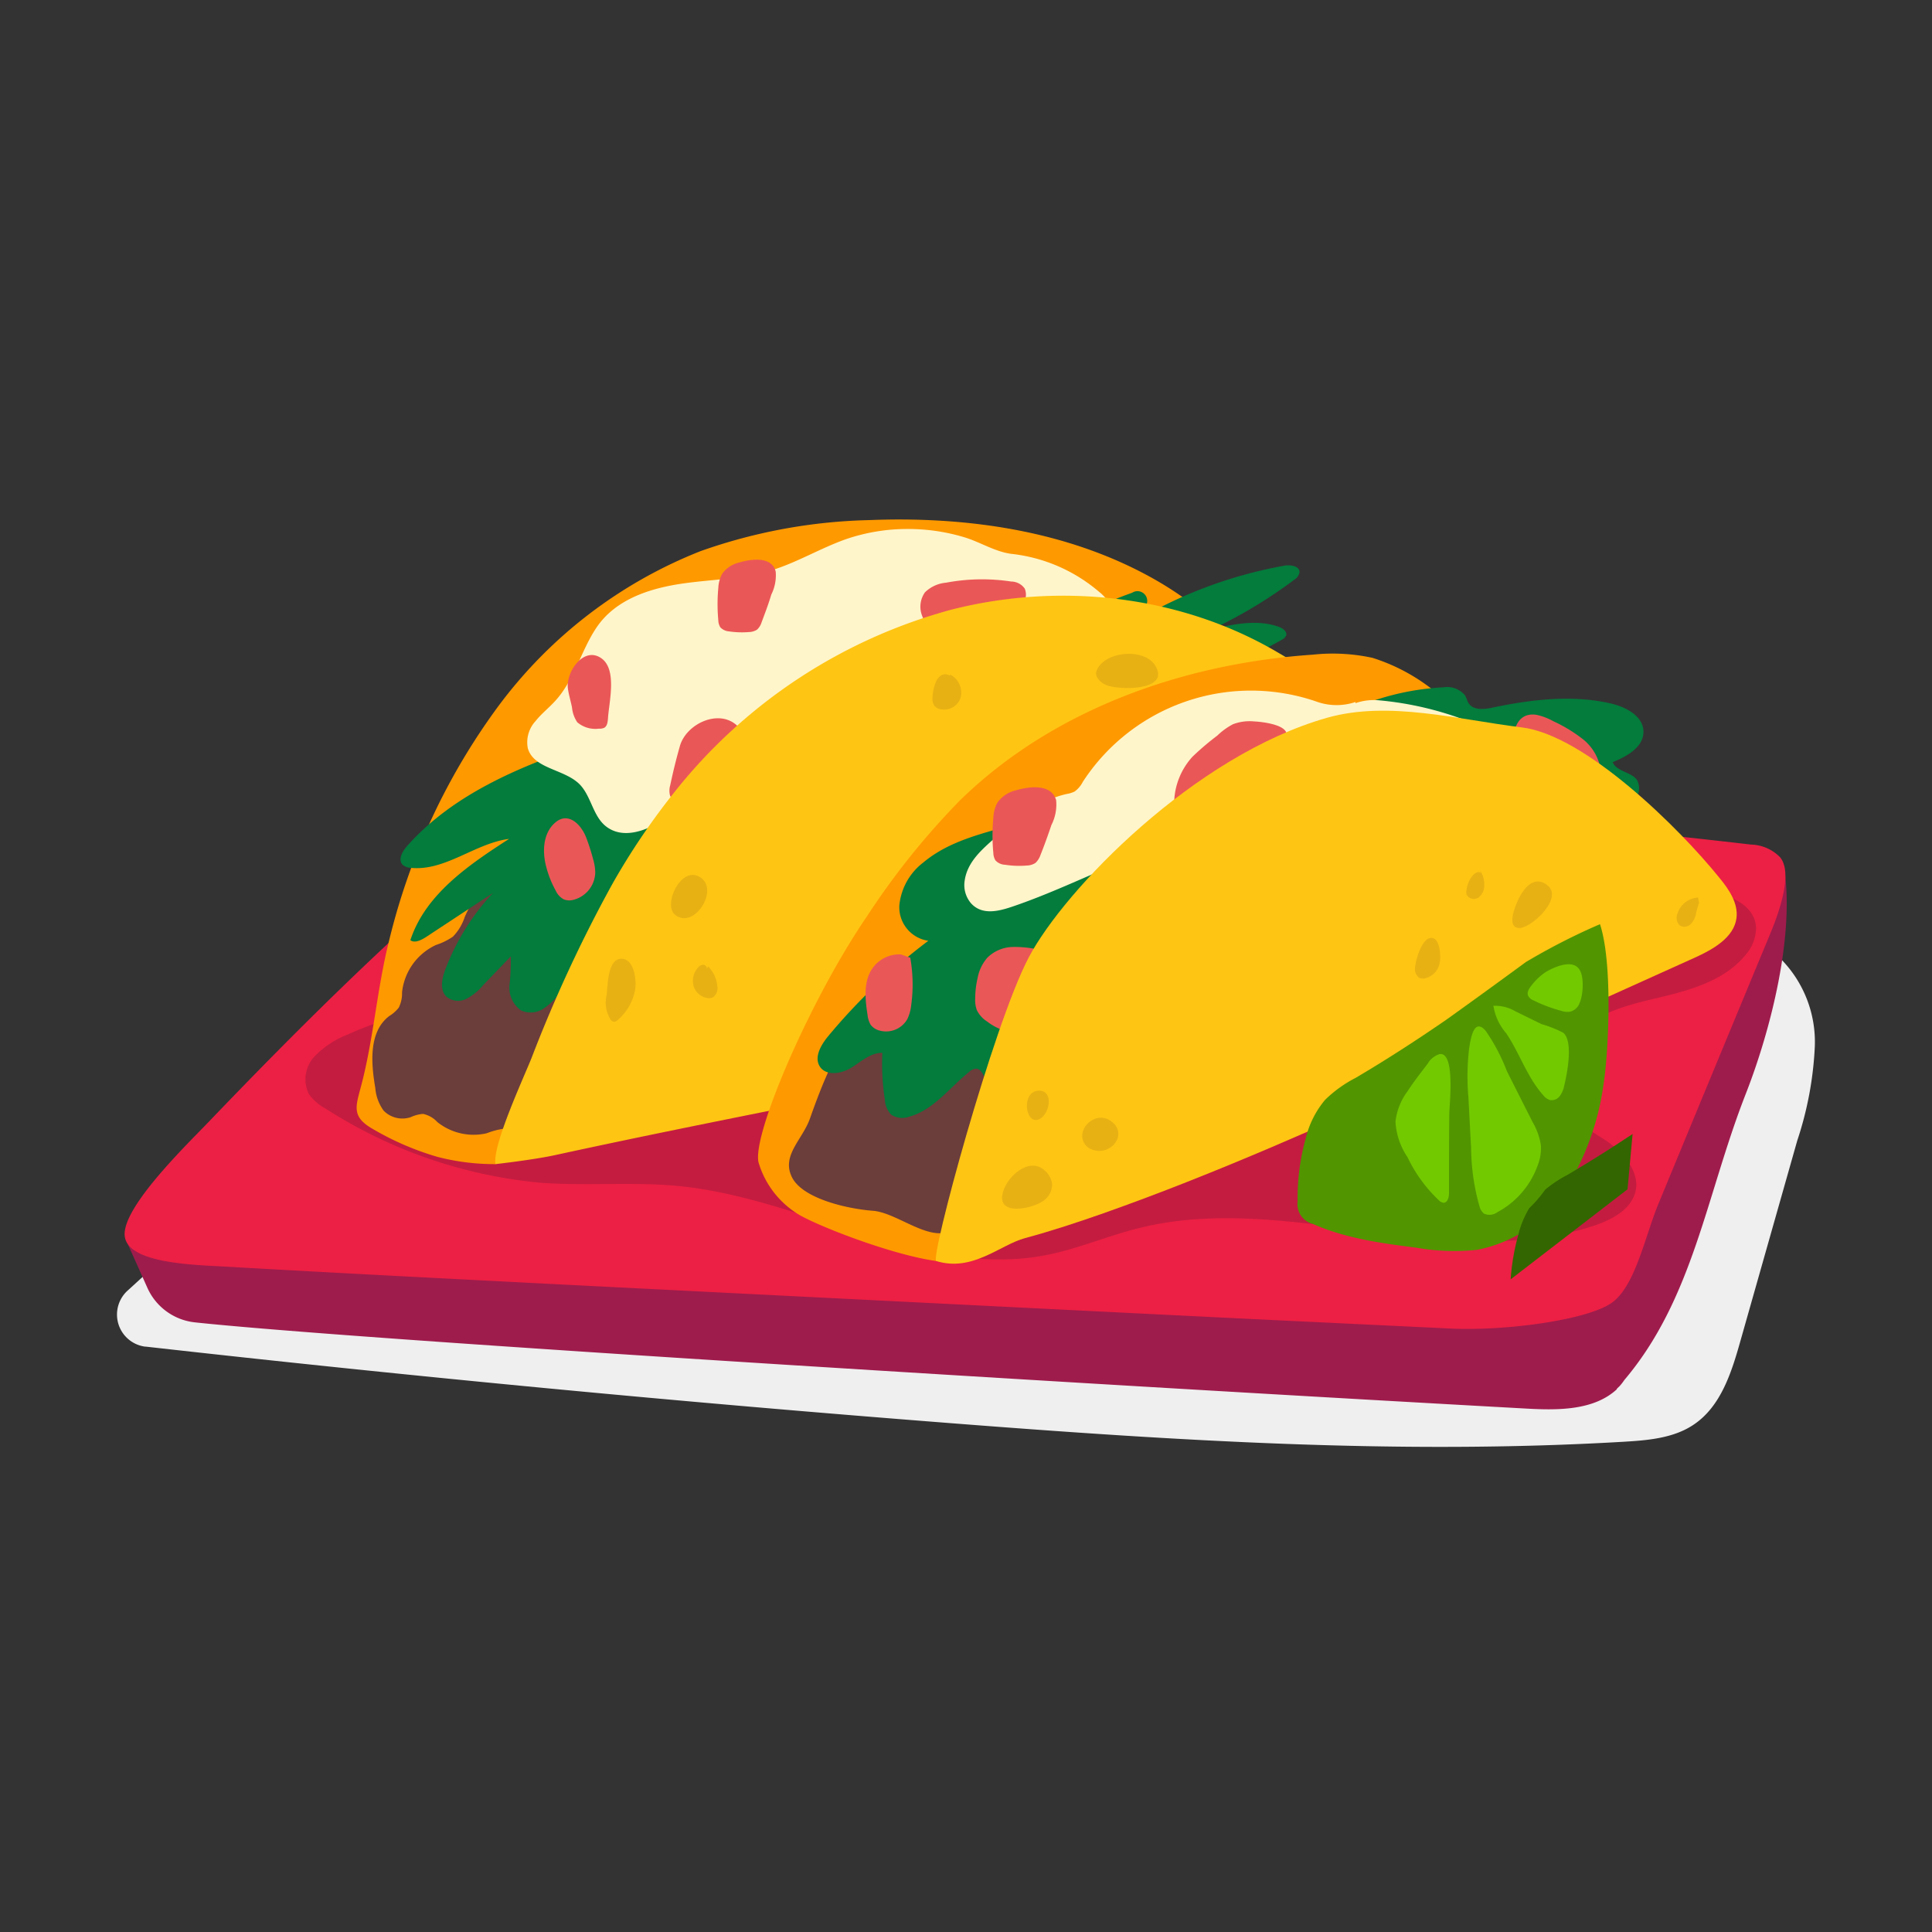 <svg height="200" width="200" xmlns="http://www.w3.org/2000/svg" xmlns:xlink="http://www.w3.org/1999/xlink"><rect width="100%" height="100%" fill="#333333" stroke="none"/><clipPath id="a"><path d="m162.3 121.6a12.92 12.92 0 0 0 -3.14 2.27 9.78 9.78 0 0 0 -2 4 22.94 22.94 0 0 0 -.83 6.49 2.11 2.11 0 0 0 1.58 2.34c3.36 1.49 7.06 2 10.71 2.46a22.52 22.52 0 0 0 6.29.22 14 14 0 0 0 9.23-6.36 27.56 27.56 0 0 0 3.86-10.8c.49-3 1-12.42-.37-16.55a66.18 66.18 0 0 0 -7.67 3.92c-2.73 2-5.48 4-8.28 6-3.04 2.09-6.17 4.12-9.38 6.01z"/></clipPath><path d="m-1-1h202v202h-202z" fill="none"/><path d="m13.28 133.54a3.35 3.35 0 0 0 1.72 5.86h.07q41.62 4.68 83.4 7.93c23.16 1.8 46.42 3.28 69.61 1.92 2.53-.15 5.2-.37 7.29-1.8 2.78-1.89 3.88-5.38 4.79-8.61l5.89-20.76a36 36 0 0 0 1.82-9.77 12.23 12.23 0 0 0 -3.48-9c-3.55-3.24-8.91-3.16-13.71-3q-13.19.48-26.37-.11c-15.42-.69-30.81-2.47-46.25-2.29s-31.15 2.45-44.94 9.39a142.33 142.33 0 0 0 -15.41 9.46c-6.85 4.64-24.43 20.78-24.43 20.78z" fill="#efefef"/><path d="m184.65 89.55s0 .31-1.16-.34l-23.9 29.13a21.19 21.19 0 0 0 -3 10.09q-.6-.17-1.2-.3c-12.34-2.9-25.08-3.66-37.74-4.42-9-.53-18.07-1.07-27.12-1.41-19.22-.72-38.45-.53-57.68-.35a57.61 57.61 0 0 0 -12.73 1.84c-3.11.9-6 1.63-7 4.75l2.14 4.78a6.1 6.1 0 0 0 4.91 3.57c17.63 1.88 96.1 6.63 137.91 8.93 3.25.18 6.93.18 9.29-2v-.05l.3-.29a5.43 5.43 0 0 0 .48-.62c7.13-8.43 8.47-19.13 12.55-29.57 2.62-6.67 5.16-16.66 3.95-23.74z" fill="#9e1c4c"/><path d="m49.07 89.65c3.37-2.92 6.82-5.85 10.79-7.52 5.25-2.19 11-2 16.59-1.8 34.78 1.3 65.78 2.58 104.82 7.1a4.35 4.35 0 0 1 3 1.31c1.38 1.65-.15 5.82-1 7.88q-5.81 14-11.59 28c-1.36 3.27-2.32 8.22-4.65 10.11s-11.18 3.08-16.89 2.8l-20.87-1q-35.18-1.74-70.35-3.52c-11.86-.61-23.72-1.21-35.58-1.89-3.42-.19-10.44-.34-10.44-3.37s6.5-9.32 8.64-11.55c9.62-10.04 17.93-18.2 27.53-26.55z" fill="#ec2044"/><path d="m193.77 134h.11" fill="none"/><path d="m36 107.09a9.63 9.63 0 0 0 -3.45 2.28 3.46 3.46 0 0 0 -.59 3.86 5 5 0 0 0 1.74 1.53 49.62 49.62 0 0 0 22.28 7.68c4.79.35 9.62-.13 14.4.35 12.93 1.31 25.24 9.64 38 7.12 3.26-.65 6.35-2 9.58-2.79 15.36-3.82 32.11 4.79 47.11-.26 1.86-.62 3.87-1.71 4.26-3.63s-1.25-3.92-3-5.1-3.75-2.16-4.71-4c-1.4-2.7.19-6.16 2.65-8s5.57-2.38 8.52-3.12 6-1.8 7.93-4.18a4.33 4.33 0 0 0 1.07-2.84c-.17-2.65-3.52-3.67-6.17-3.91a129.81 129.81 0 0 0 -49.4 5.13c-4.76 1.45-10.05 3.15-14.52 1-2.5-1.21-4.3-3.46-6.42-5.25-8.36-7.08-21.22-6.46-30.95-1.42-3.46 1.8-6.72 4.09-10.46 5.19-3.13.92-6.46 1-9.65 1.67a14.28 14.28 0 0 0 -5 2.12c-1.07.75-2 1.74-3.09 2.41-3.13 1.82-6.92 2.68-10.13 4.16z" fill="#c41c40"/><path d="m40.29 97.33a67.69 67.69 0 0 1 11.24-24.15 48 48 0 0 1 21-16.13 56 56 0 0 1 17.47-3.21c10.09-.4 20.48 1.09 29.28 6s15.8 13.7 17 23.73a53.61 53.61 0 0 1 .06 8.78 8.7 8.7 0 0 1 -.76 3.76c-1 1.76-3 2.61-4.91 3.27a231.68 231.68 0 0 1 -25.83 6.87l-38.08 8.58a49.14 49.14 0 0 0 -10.38 3.17c-2 .93-5.09 2.51-5.09 2.51a23.54 23.54 0 0 1 -6-.75 29.43 29.43 0 0 1 -7-3.07c-1.78-1.13-1.48-2.12-1-3.93 1.38-5.02 1.71-10.35 3-15.43z" fill="#f90"/><path d="m91.4 78a62.39 62.39 0 0 0 -10.4 0c-4.73.26-9.76.62-13.54 3.47-1.74 1.31-3.13 3.11-5.08 4.07-1.61.8-3.44 1-5.17 1.44a14.21 14.21 0 0 0 -9.09 7.92 5.37 5.37 0 0 1 -1.23 2.06 6.79 6.79 0 0 1 -1.75.86 6.11 6.11 0 0 0 -3.52 4.91 3.33 3.33 0 0 1 -.34 1.58 3.79 3.79 0 0 1 -1 .88c-2.11 1.62-1.88 4.81-1.43 7.43a4.63 4.63 0 0 0 .86 2.35 2.71 2.71 0 0 0 2.83.67 3.62 3.62 0 0 1 1.26-.33 2.83 2.83 0 0 1 1.48.85 6 6 0 0 0 5.12 1.15 7.68 7.68 0 0 1 2.64-.54 14.32 14.32 0 0 1 2.55 1c2.19.66 4.35-.9 6.42-1.88 4-1.87 8.67-1.68 12.67-3.48 3-1.34 5.35-3.68 7.73-5.91a5.38 5.38 0 0 1 2.87-1.7 20.84 20.84 0 0 1 2.23.13 7.12 7.12 0 0 0 3.65-1.56c3.08-2.08 6.23-4.23 8.37-7.27s3.11-7.19 1.44-10.51c-1.2-2.39-3.53-4-5.77-5.46" fill="#6b3d3b"/><path d="m98.09 71a8.68 8.68 0 0 1 -2.88.25 4.72 4.72 0 0 0 -2.77.64 1.93 1.93 0 0 0 -.7 2.51 1.06 1.06 0 0 1 .24.47c0 .28-.26.47-.49.62a5.28 5.28 0 0 0 -2.12 2.67 2.14 2.14 0 0 0 -.15.86 1.76 1.76 0 0 0 .52 1c1 1 2.62 1.1 4.06 1.08h3.5a3.42 3.42 0 0 0 2.77-.88c.72-.93.49-2.6 1.59-3 .67-.26 1.42.17 2.14.12 1.24-.07 2.61-1.7 2.94-2.83s-.29-1.95-1.25-2.62a11.85 11.85 0 0 0 -3.63-1.89c-1.49-.31-2.45.56-3.77 1z" fill="#6b3d3b"/><path d="m112.05 79.07c.54.85 1.71 1 2.61 1.4 1.25.61 2.1 2 3.44 2.29a1.54 1.54 0 0 0 1.44-.29 1.47 1.47 0 0 0 0-1.76 5.81 5.81 0 0 0 -1.36-1.3 2.8 2.8 0 0 1 -1.09-1.5c-.06-.3 0-.61-.11-.91a2.26 2.26 0 0 0 -1.48-1.37 6.1 6.1 0 0 0 -2.74-.39.43.43 0 0 0 -.27.08.5.5 0 0 0 -.13.26c-.23.98-1.07 2.54-.31 3.49z" fill="#6b3d3b"/><path d="m112.79 85.89c-.25.31-.4.68-.67 1a3.33 3.33 0 0 1 -2.54.72 14.21 14.21 0 0 0 -5 .57 4.63 4.63 0 0 0 -3.17 3.64 2.54 2.54 0 0 1 -.31 1.4 1.88 1.88 0 0 1 -.93.5 7.51 7.51 0 0 0 -3.47 2 3.21 3.21 0 0 0 -.48 3.75c.84 1.27 2.57 1.45 4 2 2.47.94 4.39 3.23 7 3.52 1.51.16 3-.38 4.51-.54 2.26-.25 4.54.37 6.81.27s4.81-1.3 5.25-3.53c1.83.4 3.61-1.32 3.87-3.17.51-3.64-3-7.09-5.26-9.5-1.94-2.01-7.2-5.68-9.61-2.63z" fill="#6b3d3b"/><path d="m102.19 70.8a1.28 1.28 0 0 0 .35-.26 39.76 39.76 0 0 1 14.66-9.18 1 1 0 0 1 1.1 1.7c-.59.63-1.2 1.25-1.81 1.87a46.35 46.35 0 0 1 16.51-6.38c.64-.1 1.58.07 1.52.72a1.12 1.12 0 0 1 -.52.73 49 49 0 0 1 -8.45 5.1s0 0 0 0c2.27-.51 4.68-1 6.86-.2.4.15.86.49.73.89a.89.89 0 0 1 -.34.38 37.91 37.91 0 0 1 -4.8 2.3 15.75 15.75 0 0 1 2.31 1.79 1.14 1.14 0 0 1 -.27 1.36 3.06 3.06 0 0 1 -1.34.65 27.28 27.28 0 0 1 -11.59.41c-1.27 2.74-4.44 4.25-7.46 4.2a15.32 15.32 0 0 1 -8.36-3.13 1.5 1.5 0 0 1 .16-2.55l.74-.4z" fill="#037c3c"/><path d="m91.83 60.22c-1.09 0-2.35.28-2.81 1.26s0 2 .51 2.85c-4-.06-8.07-.09-11.7 1.49-.76.33-1.58.87-1.61 1.7a1.74 1.74 0 0 0 .43 1.11 4.37 4.37 0 0 0 2.94 1.5 13.17 13.17 0 0 0 3.41-.13l5.85-.8a1.23 1.23 0 0 1 .93.12c.28.23.31.63.42 1a2.14 2.14 0 0 0 1.65 1.29 4.94 4.94 0 0 0 2.15-.21 17 17 0 0 0 6-2.78 1.2 1.2 0 0 0 1.19.77 3.44 3.44 0 0 0 1.45-.44c2.23-1 4.72-2.4 5.21-4.81.78.12 1.34-.91 1.05-1.65-1.19-3.07-6.11-.93-8.2-.44-2.99.71-5.79-1.83-8.87-1.83z" fill="#037c3c"/><path d="m84.42 69.51a43.13 43.13 0 0 0 -16.71-.61c-3 .49-6.16 1.37-8.42 3.46a2.19 2.19 0 0 0 -.89 1.89c.29 1.35 2.45 1.29 3.15 2.49-7.15 2.35-14.5 5.26-19.46 10.9-.46.53-.9 1.36-.42 1.87a1.33 1.33 0 0 0 .86.33c3.56.36 6.64-2.54 10.17-3-4.19 2.7-8.67 5.75-10.22 10.49.45.33 1.08 0 1.55-.28l7-4.61a24.16 24.16 0 0 0 -4.94 7.94c-.34.91-.58 2.07.1 2.77a1.88 1.88 0 0 0 2.06.26 5.51 5.51 0 0 0 1.75-1.41l2.88-3a23.18 23.18 0 0 1 -.14 3 2.88 2.88 0 0 0 1.2 2.6 2.42 2.42 0 0 0 2.31-.18 6.78 6.78 0 0 0 1.75-1.71q1.59-2 3-4.1c.88 1 .44 2.73 1.31 3.76a2.49 2.49 0 0 0 3 .32 7.33 7.33 0 0 0 2.26-2.37l5.87-8.38a2 2 0 0 0 2.49 1.19 5.77 5.77 0 0 0 2.46-1.82l4-4.33c.57-.62 1.3-1.29 2.13-1.14a8.64 8.64 0 0 1 1.1.43c1.19.39 2.38-.5 3.32-1.32a27.26 27.26 0 0 0 4.13-4.19 9.18 9.18 0 0 0 2-5.44 11.54 11.54 0 0 0 -1.07-4.32" fill="#037c3c"/><path d="m87.56 55.82c-2.66.94-5.1 2.44-7.8 3.25-2.94.88-6.07.9-9.11 1.34s-6.2 1.4-8.24 3.7-2.71 6-4.89 8.4c-.67.75-1.48 1.37-2.1 2.16a3.23 3.23 0 0 0 -.78 2.79c.61 2.14 3.74 2.14 5.33 3.7 1.24 1.23 1.39 3.33 2.78 4.4s3.19.71 4.67 0a27.16 27.16 0 0 1 4.4-2.16 2.71 2.71 0 0 1 1.23-.09 7.29 7.29 0 0 1 1.95 1.18c1.39.81 3.16.47 4.68-.09a45 45 0 0 0 8.46-4.77 122.61 122.61 0 0 1 22.06-11.25 10.66 10.66 0 0 0 3.73-2 3.44 3.44 0 0 0 .92-3.89 4.35 4.35 0 0 0 -1.08-1.23 16.77 16.77 0 0 0 -9.12-3.93c-1.71-.24-3.24-1.25-4.88-1.73a20.14 20.14 0 0 0 -5.77-.84 19.57 19.57 0 0 0 -6.44 1.06z" fill="#fff5ca"/><path d="m70.38 77.24c-.38 1.33-.71 2.68-1 4.05a1.94 1.94 0 0 0 0 1.12 1.91 1.91 0 0 0 1.34.92 8.22 8.22 0 0 0 2.55.43 3.62 3.62 0 0 0 2.38-.87c1.66-1.53 2.5-5.71.88-7.54-1.85-2.14-5.48-.51-6.15 1.89z" fill="#ea5757"/><path d="m98.54 66.6c1.42 1 3.35.67 5 .29a2.92 2.92 0 0 0 1.29-.51 2.6 2.6 0 0 0 .64-1.1 12.68 12.68 0 0 0 .72-3.5 1.63 1.63 0 0 0 -.11-.85 1.73 1.73 0 0 0 -1.4-.73 20.13 20.13 0 0 0 -6.75.12 3.55 3.55 0 0 0 -2.18 1 2.57 2.57 0 0 0 -.33 2.32 7.75 7.75 0 0 0 1.16 2.13" fill="#ea5757"/><path d="m69.73 82.11a54.83 54.83 0 0 1 28.76-19c11.33-2.88 23.82-1.48 33.87 4.48a26.38 26.38 0 0 1 5.44 4.13c3.2 3.28 5.2 7.58 6.8 11.89a90 90 0 0 1 4.19 15.47c-29.9 9-60.87 13.86-91.39 20.51-2.23.48-6.11.92-6.11.92-.33-1.94 2.9-8.9 3.74-11a144.77 144.77 0 0 1 8.36-18 72 72 0 0 1 6.34-9.4z" fill="#ffc513"/><path d="m76.53 58.23a3 3 0 0 0 -1.78 1.18 3.44 3.44 0 0 0 -.39 1.45 18.07 18.07 0 0 0 0 3.37 1.44 1.44 0 0 0 .21.71 1.36 1.36 0 0 0 .89.42 9 9 0 0 0 2.07.07 1.62 1.62 0 0 0 .84-.25 1.72 1.72 0 0 0 .47-.76c.37-1 .72-1.9 1-2.86a4.46 4.46 0 0 0 .46-2.39c-.4-1.62-2.58-1.3-3.77-.94z" fill="#ea5757"/><path d="m69.69 94.5a1.47 1.47 0 0 0 1.65.46c1.47-.47 2.8-3.3 1-4.23s-3.51 2.5-2.65 3.77z" fill="#e8b113"/><path d="m62.8 103a3.32 3.32 0 0 0 .4 2.54.5.5 0 0 0 .34.23.57.57 0 0 0 .41-.18 5.42 5.42 0 0 0 1.79-3.09c.18-.94-.06-3.4-1.54-3.24-1.3.13-1.29 2.79-1.4 3.74z" fill="#e8b113"/><path d="m73.15 100.34c.11-.2-.11-.46-.34-.47a.8.8 0 0 0 -.59.33 2.07 2.07 0 0 0 -.42 1.88 1.78 1.78 0 0 0 1.44 1.24.94.94 0 0 0 .57-.08 1.17 1.17 0 0 0 .44-1.2 3.32 3.32 0 0 0 -.94-2" fill="#e8b113"/><path d="m113.51 69.45c-.23.62.42 1.22 1 1.47 1.25.53 6.47.63 5.18-1.85-1.02-2.07-5.39-1.73-6.18.38z" fill="#e8b113"/><path d="m98.26 69.92a.78.78 0 0 0 -.92.06 1.67 1.67 0 0 0 -.53.81 4.54 4.54 0 0 0 -.28 1.51 1.2 1.2 0 0 0 .17.72 1 1 0 0 0 .42.33 1.8 1.8 0 0 0 2.3-1.06 2.1 2.1 0 0 0 -1-2.43" fill="#e8b113"/><path d="m58.79 71.28c.09.66.29 1.29.42 1.93a3.32 3.32 0 0 0 .55 1.56 2.88 2.88 0 0 0 2.25.66 1.08 1.08 0 0 0 .54-.09c.31-.18.36-.59.39-1 .1-1.61.92-4.84-.55-6.09-1.88-1.54-3.84 1.3-3.6 3.03z" fill="#ea5757"/><path d="m56.53 89.67a10.35 10.35 0 0 0 1 2.53 1.91 1.91 0 0 0 .83.9 1.56 1.56 0 0 0 1 .05 3 3 0 0 0 2.26-2.81 5.11 5.11 0 0 0 -.22-1.4 21.64 21.64 0 0 0 -.72-2.24c-.47-1.25-1.78-2.7-3.14-1.6s-1.4 3.09-1.01 4.57z" fill="#ea5757"/><path d="m78.52 120.32c-.66-2.94 5.43-17 11.24-25.48a78 78 0 0 1 9.63-12c9.62-9.39 23.1-14.16 36.52-15.07a19.36 19.36 0 0 1 6.17.33 19.6 19.6 0 0 1 6.68 3.66 91.78 91.78 0 0 1 19 19.24c.31 3 .13 6.39-2 8.45a10 10 0 0 1 -3.19 1.81q-29.44 12.1-59.32 23.15c-3.29 1.22-.59 5.73-4.07 6.21s-13.18-3.09-16.27-4.76a9.43 9.43 0 0 1 -4.39-5.54z" fill="#f90"/><path d="m151.64 88.32c-2.83-3.29-7.32-4.59-11.63-5.17-6.31-.84-13.5-.14-17.8 4.57-1.78 2-3 4.52-5.24 5.91-2.9 1.79-6.63 1.11-10 1.67a13.43 13.43 0 0 0 -6.6 3.14 17.52 17.52 0 0 1 -3.66 3 22.46 22.46 0 0 1 -2.92.91c-5.48 1.8-8 7.94-9.93 13.4-.76 2.21-3 3.85-1.88 6.11s5.84 3.29 8.39 3.48c2.28.18 5.19 2.7 7.44 2.28 2-.37 3.23-3.54 5.19-3.95 2.22-.46 4.55-.4 6.72-1.08 5.53-1.74 8.74-7.81 14.17-9.83 1.51-.57 3.13-.79 4.68-1.23 4.16-1.16 7.75-3.81 11.78-5.36 2.58-1 5.31-1.53 7.87-2.57 6.26-2.54 3.42-15.28 3.42-15.28z" fill="#6b3d3b"/><path d="m123.23 90.88c-.82-.82-2.18-.92-3-1.78a6.63 6.63 0 0 1 -.94-1.74 5.94 5.94 0 0 0 -10.12-.91c-.58.8-1 1.72-1.55 2.51-1.22 1.6-3.18 2.41-4.9 3.46s-3.4 2.67-3.36 4.68 1.73 3.51 3.43 4.54c5.13 3.1 9.39 1.32 14.45-.84 2.76-1.16 9.17-6.71 5.99-9.92z" fill="#935650"/><path d="m113.09 112.63a1.61 1.61 0 0 0 1.13 1.81c1.89.8 4.36.11 5.91 1.46.45.4.76.92 1.22 1.31a3.68 3.68 0 0 0 3.44.5 10.87 10.87 0 0 0 3.12-1.81l5.48-4a4.67 4.67 0 0 0 1-.89c3.53-4.67-6.9-6.89-9.8-6.21-3.82.87-11.3 3.09-11.5 7.83z" fill="#935650"/><path d="m147.37 98.56a4.35 4.35 0 0 1 3.41.29 10.09 10.09 0 0 0 11.59-1.76 5.45 5.45 0 0 0 1.89-4.52 4.72 4.72 0 0 1 -.21-1.85 3.38 3.38 0 0 1 .95-1.32 7 7 0 0 0 1.54-7 5.75 5.75 0 0 0 -5.91-3.71c-1.4.19-2.67.95-4.06 1.16-1.91.28-3.85-.5-5.76-.25a6.46 6.46 0 0 0 -4.49 3.1 10.08 10.08 0 0 0 -1.32 5.4 3.07 3.07 0 0 1 -.21 1.57c-.46.88-1.63 1-2.46 1.58-1.43 1-1.61 3.13-.79 4.65a6.44 6.44 0 0 0 1.81 2 4.46 4.46 0 0 0 4 .65z" fill="#935650"/><path d="m130.76 75a27.62 27.62 0 0 0 -14.26 4c-2.13 1.37-4 3.13-6.22 4.34-4.66 2.54-10.61 2.52-14.68 5.93a6.36 6.36 0 0 0 -2.5 4.45 3.51 3.51 0 0 0 3 3.67 61.52 61.52 0 0 0 -10.38 9.89c-.74.9-1.49 2.19-.83 3.16s2.23.72 3.25.08 2-1.55 3.2-1.53a24.63 24.63 0 0 0 .26 4.85 2.37 2.37 0 0 0 .67 1.56 2.1 2.1 0 0 0 1.85.2c2.51-.69 4.17-3 6.21-4.64a1.06 1.06 0 0 1 .8-.33c.44.08.6.6.88.94.91 1.13 2.72.19 3.77-.81a59 59 0 0 0 6.16-7c.75-1 2.12-2.12 3.06-1.29a4.2 4.2 0 0 1 .71 1.26 3.4 3.4 0 0 0 3.89 1.28 11.17 11.17 0 0 0 3.75-2.31 60.48 60.48 0 0 1 8.69-5.83 7 7 0 0 1 3.79-1.18 15.93 15.93 0 0 1 2.41.58 10.09 10.09 0 0 0 4.2-.09c3.43-.67 6.62-2.22 10-3.21 4.46-1.31 9.7-1.93 12.39-5.72a2.09 2.09 0 0 0 .43-1 2.32 2.32 0 0 0 -.77-1.58c-6.23-6.83-15.29-7.95-24-9.08a62.25 62.25 0 0 0 -9.73-.59z" fill="#037c3c"/><path d="m142.32 72.49a26.67 26.67 0 0 1 7.11-1.34 2.41 2.41 0 0 1 2.22.82c.16.26.22.58.39.84.49.74 1.6.63 2.47.44 4-.84 8.22-1.35 12.23-.43 1.57.36 3.38 1.31 3.39 2.92s-1.71 2.56-3.19 3.16c.43 1 1.93 1 2.52 1.84a1.8 1.8 0 0 1 -.46 2.26 5 5 0 0 1 -2.32.92 85.61 85.61 0 0 1 -19.68 1.8 10 10 0 0 0 -4.58.56c-.52.25-1 .59-1.52.85-3.76 1.86-8.45-1.23-12.38.24-1.37.51-2.54 1.54-4 1.8-1.61.3-5.66-.61-6.22-2.48-.48-1.63 1.88-3.11 3-3.87a73.58 73.58 0 0 1 13.08-7.4 71.58 71.58 0 0 1 7.94-2.93z" fill="#037c3c"/><path d="m140.32 72.67a6.12 6.12 0 0 1 -3.92 0 20.77 20.77 0 0 0 -24.31 8.27 2.79 2.79 0 0 1 -.85 1 2.92 2.92 0 0 1 -.81.25c-3 .67-5.4 2.73-7.66 4.75-1.29 1.15-2.63 2.38-2.9 4.18a2.9 2.9 0 0 0 .67 2.41c1.12 1.21 2.76.82 4.15.36 7.56-2.54 14.6-7 22.53-7.79 2.6-.28 5.28-.16 7.75-1 1.92-.67 3.61-1.9 5.52-2.59 4.14-1.5 9.11-.41 12.78-2.83a3 3 0 0 0 1.56-2.39c-.07-1.27-1.39-2-2.58-2.52a33.86 33.86 0 0 0 -9.57-2.28 5.74 5.74 0 0 0 -2.36.3z" fill="#fff5ca"/><path d="m115.69 89.23a3.55 3.55 0 0 0 -1.28 1.49 1.36 1.36 0 0 0 .59 1.7 2 2 0 0 0 1.07 0l6.28-1a5.2 5.2 0 0 1 2.48 0 15.31 15.31 0 0 1 2.38 1.5 4.06 4.06 0 0 0 4.45-.43c1.06-.88 1.6-2.26 2.63-3.16 1.8-1.58 4.64-1.38 6.52-2.87a1.65 1.65 0 0 0 .75-1.35c-.06-.68-.77-1.1-1.44-1.26-2.32-.56-4.54.67-6.67 1.4-1.13.38-2 .83-2.42-.48-.18-.6.23-1.34-.28-1.9-1.51-1.66-6.52 1.88-8 2.51a29.67 29.67 0 0 0 -7.06 3.85z" fill="#fff5ca"/><path d="m135.12 84a1.14 1.14 0 0 0 .36 1.1 1.39 1.39 0 0 0 .63.21c2.16.29 4.53-.72 6.46.3 1.25.67 2.11 2.13 3.53 2.32 4.75.63 4.48-6.19.47-7-2.57-.58-10.89-.25-11.45 3.07z" fill="#fff5ca"/><path d="m107.78 98.37a11.1 11.1 0 0 0 -2.92-.34 3.85 3.85 0 0 0 -2.65 1.11 4.42 4.42 0 0 0 -1 2.06 9.85 9.85 0 0 0 -.26 2.23 3 3 0 0 0 .17 1.13 2.92 2.92 0 0 0 1.07 1.19 5.89 5.89 0 0 0 2.54 1.13 3.53 3.53 0 0 0 2.66-.61 5.28 5.28 0 0 0 1.26-1.62 7.69 7.69 0 0 0 .86-2.05 8.69 8.69 0 0 0 -.26-3.54" fill="#ea5757"/><path d="m159.06 74a6.27 6.27 0 0 1 1.76.67 15.23 15.23 0 0 1 3.09 1.89 5 5 0 0 1 1.78 3.07 2.37 2.37 0 0 1 -.3 1.55 2.3 2.3 0 0 1 -1.9.91 6.8 6.8 0 0 1 -2.13-.44c-2-.65-3.62-1.39-4.41-3.54-.62-1.68-.23-4.48 2.11-4.11z" fill="#ea5757"/><path d="m129.81 74.68a4.85 4.85 0 0 0 -2.17.29 7.17 7.17 0 0 0 -1.64 1.19 27.81 27.81 0 0 0 -2.55 2.17 7.25 7.25 0 0 0 -1.9 4.7.73.73 0 0 0 .66.92 5.31 5.31 0 0 0 2.06-.11c1.68-.33 3.33-.74 5-1.16a2 2 0 0 0 1.66-1.26c.92-1.72 2.26-4.36 2.26-5.38s-2.49-1.32-3.38-1.36z" fill="#ea5757"/><path d="m137.39 74.3c6.36-1.8 13.59.2 20.15 1s16.31 10.42 20.46 15.58c1 1.21 1.95 2.63 1.76 4.16-.26 2-2.4 3.23-4.28 4.08l-26.59 12c-11.42 5.15-22.86 10.31-34.67 14.48-2.68.94-5.37 1.83-8.11 2.57-2.56.68-5.43 3.54-9.19 2.37-.67-.21 5.86-24.35 9.56-31.4s17.17-20.95 30.91-24.84z" fill="#ffc513"/><path d="m93.26 98.8a3.41 3.41 0 0 0 -2.94 1.43c-.95 1.37-.77 3.2-.51 4.84a2.6 2.6 0 0 0 .31 1 1.67 1.67 0 0 0 1 .63 2.53 2.53 0 0 0 2.8-1.19 4.35 4.35 0 0 0 .41-1.47 15.8 15.8 0 0 0 -.1-4.9" fill="#ea5757"/><path d="m105.18 81.81a3.25 3.25 0 0 0 -1.93 1.28 3.63 3.63 0 0 0 -.42 1.57 19.25 19.25 0 0 0 0 3.64 1.57 1.57 0 0 0 .22.77 1.43 1.43 0 0 0 1 .45 9.32 9.32 0 0 0 2.24.08 1.73 1.73 0 0 0 .9-.27 2 2 0 0 0 .52-.82c.4-1 .78-2.06 1.13-3.1a4.67 4.67 0 0 0 .49-2.58c-.51-1.75-2.87-1.4-4.15-1.02z" fill="#ea5757"/><g fill="#e8b113"><path d="m156.61 94.72c-.09.45-.12 1 .27 1.26a1 1 0 0 0 .82 0c1.27-.39 4.11-3.11 2.45-4.37-1.9-1.42-3.25 1.75-3.54 3.11z"/><path d="m146.48 100.22a1.07 1.07 0 0 0 .44 1 .92.92 0 0 0 .59.06 2 2 0 0 0 1.53-1.62c.13-.64.05-2.64-.92-2.57s-1.61 2.41-1.64 3.13z"/><path d="m153.31 90.39c-.19-.24-.58-.06-.79.17a2.76 2.76 0 0 0 -.7 1.55 1.06 1.06 0 0 0 0 .5.86.86 0 0 0 1.24.3 1.55 1.55 0 0 0 .59-1.27 2.6 2.6 0 0 0 -.43-1.53"/><path d="m112.53 118.7a1.53 1.53 0 0 0 .54.31c1.87.7 3.76-1.55 2-2.91s-4.07 1.14-2.54 2.6z"/><path d="m107.45 115.91c1.24-.39 1.73-3.15 0-3s-1.32 3.41 0 3z"/><path d="m108.18 121.2a2.18 2.18 0 0 1 .74 1.41 2.12 2.12 0 0 1 -1.1 1.82c-1.21.74-4.67 1.44-4-1 .46-1.69 2.78-3.75 4.36-2.23z"/><path d="m175.78 92.91a2.4 2.4 0 0 0 -2.15 1.72 1.1 1.1 0 0 0 .26 1.17.91.91 0 0 0 1.11-.12 2 2 0 0 0 .56-1.05 7.37 7.37 0 0 1 .33-1.16"/></g><path d="m140.3 111.6a12.92 12.92 0 0 0 -3.14 2.27 9.78 9.78 0 0 0 -2 4 22.94 22.94 0 0 0 -.83 6.49 2.11 2.11 0 0 0 1.58 2.34c3.36 1.49 7.06 2 10.71 2.46a22.52 22.52 0 0 0 6.29.22 14 14 0 0 0 9.23-6.36 27.56 27.56 0 0 0 3.86-10.8c.49-3 1-12.42-.37-16.55a66.18 66.18 0 0 0 -7.67 3.92c-2.73 2-5.48 4-8.28 6-3.04 2.09-6.17 4.12-9.38 6.01z" fill="#519600"/><g clip-path="url(#a)"><path d="m165.62 94.42a118.35 118.35 0 0 1 -3.17 22.58 22.25 22.25 0 0 1 -1.4 4.32 13.37 13.37 0 0 1 -4.5 5.17 8.28 8.28 0 0 1 -2.81 1.34c-2.69.62-5.52-.77-7.35-2.83a23 23 0 0 1 -3.88-7.25l-3.51-9.12c-.12-.32-.29-.68-.62-.77a1.15 1.15 0 0 0 -.52 0 18.69 18.69 0 0 0 -6.16 2.72l-9.7 34.73 30.48-9.87 16-12.32 3-32.74" fill="#360"/></g><path d="m158.65 116.15a6.72 6.72 0 0 1 .86 2.4 4.83 4.83 0 0 1 -.34 2.12 8.9 8.9 0 0 1 -4.17 4.82 1.36 1.36 0 0 1 -1.38.14 1.42 1.42 0 0 1 -.46-.74 22.72 22.72 0 0 1 -.87-6l-.28-5.31a24.57 24.57 0 0 1 .07-5c.15-1 .48-3.28 1.71-1.88a19.66 19.66 0 0 1 2.21 4.2z" fill="#72c900"/><path d="m150 123.51c0 .4-.12.94-.52 1a.75.75 0 0 1 -.5-.23 15 15 0 0 1 -3.27-4.48 7.27 7.27 0 0 1 -1.25-3.68 6.48 6.48 0 0 1 1.26-3.17c.65-1 1.36-1.9 2.07-2.83a2.14 2.14 0 0 1 1.24-1c1.65-.24 1 5.27 1 6.23-.03 2.72-.03 5.44-.03 8.16z" fill="#72c900"/><path d="m156.89 104.7a4.19 4.19 0 0 0 -2.29-.58 5.63 5.63 0 0 0 1.33 2.85c1.39 2.07 2.16 4.55 3.83 6.41a1.41 1.41 0 0 0 .71.5 1.05 1.05 0 0 0 1-.42 2.54 2.54 0 0 0 .44-1c.29-1.19 1-4.62-.08-5.55a12.45 12.45 0 0 0 -2.24-.89z" fill="#72c900"/><path d="m163.53 103.8a1.4 1.4 0 0 1 -1 .93 2 2 0 0 1 -.91-.09 15.29 15.29 0 0 1 -2.85-1.07 1.07 1.07 0 0 1 -.57-.47c-.18-.39.12-.83.4-1.16a6.08 6.08 0 0 1 1.47-1.35c.81-.47 2.55-1.25 3.32-.37.66.7.5 2.78.14 3.58z" fill="#72c900"/></svg>